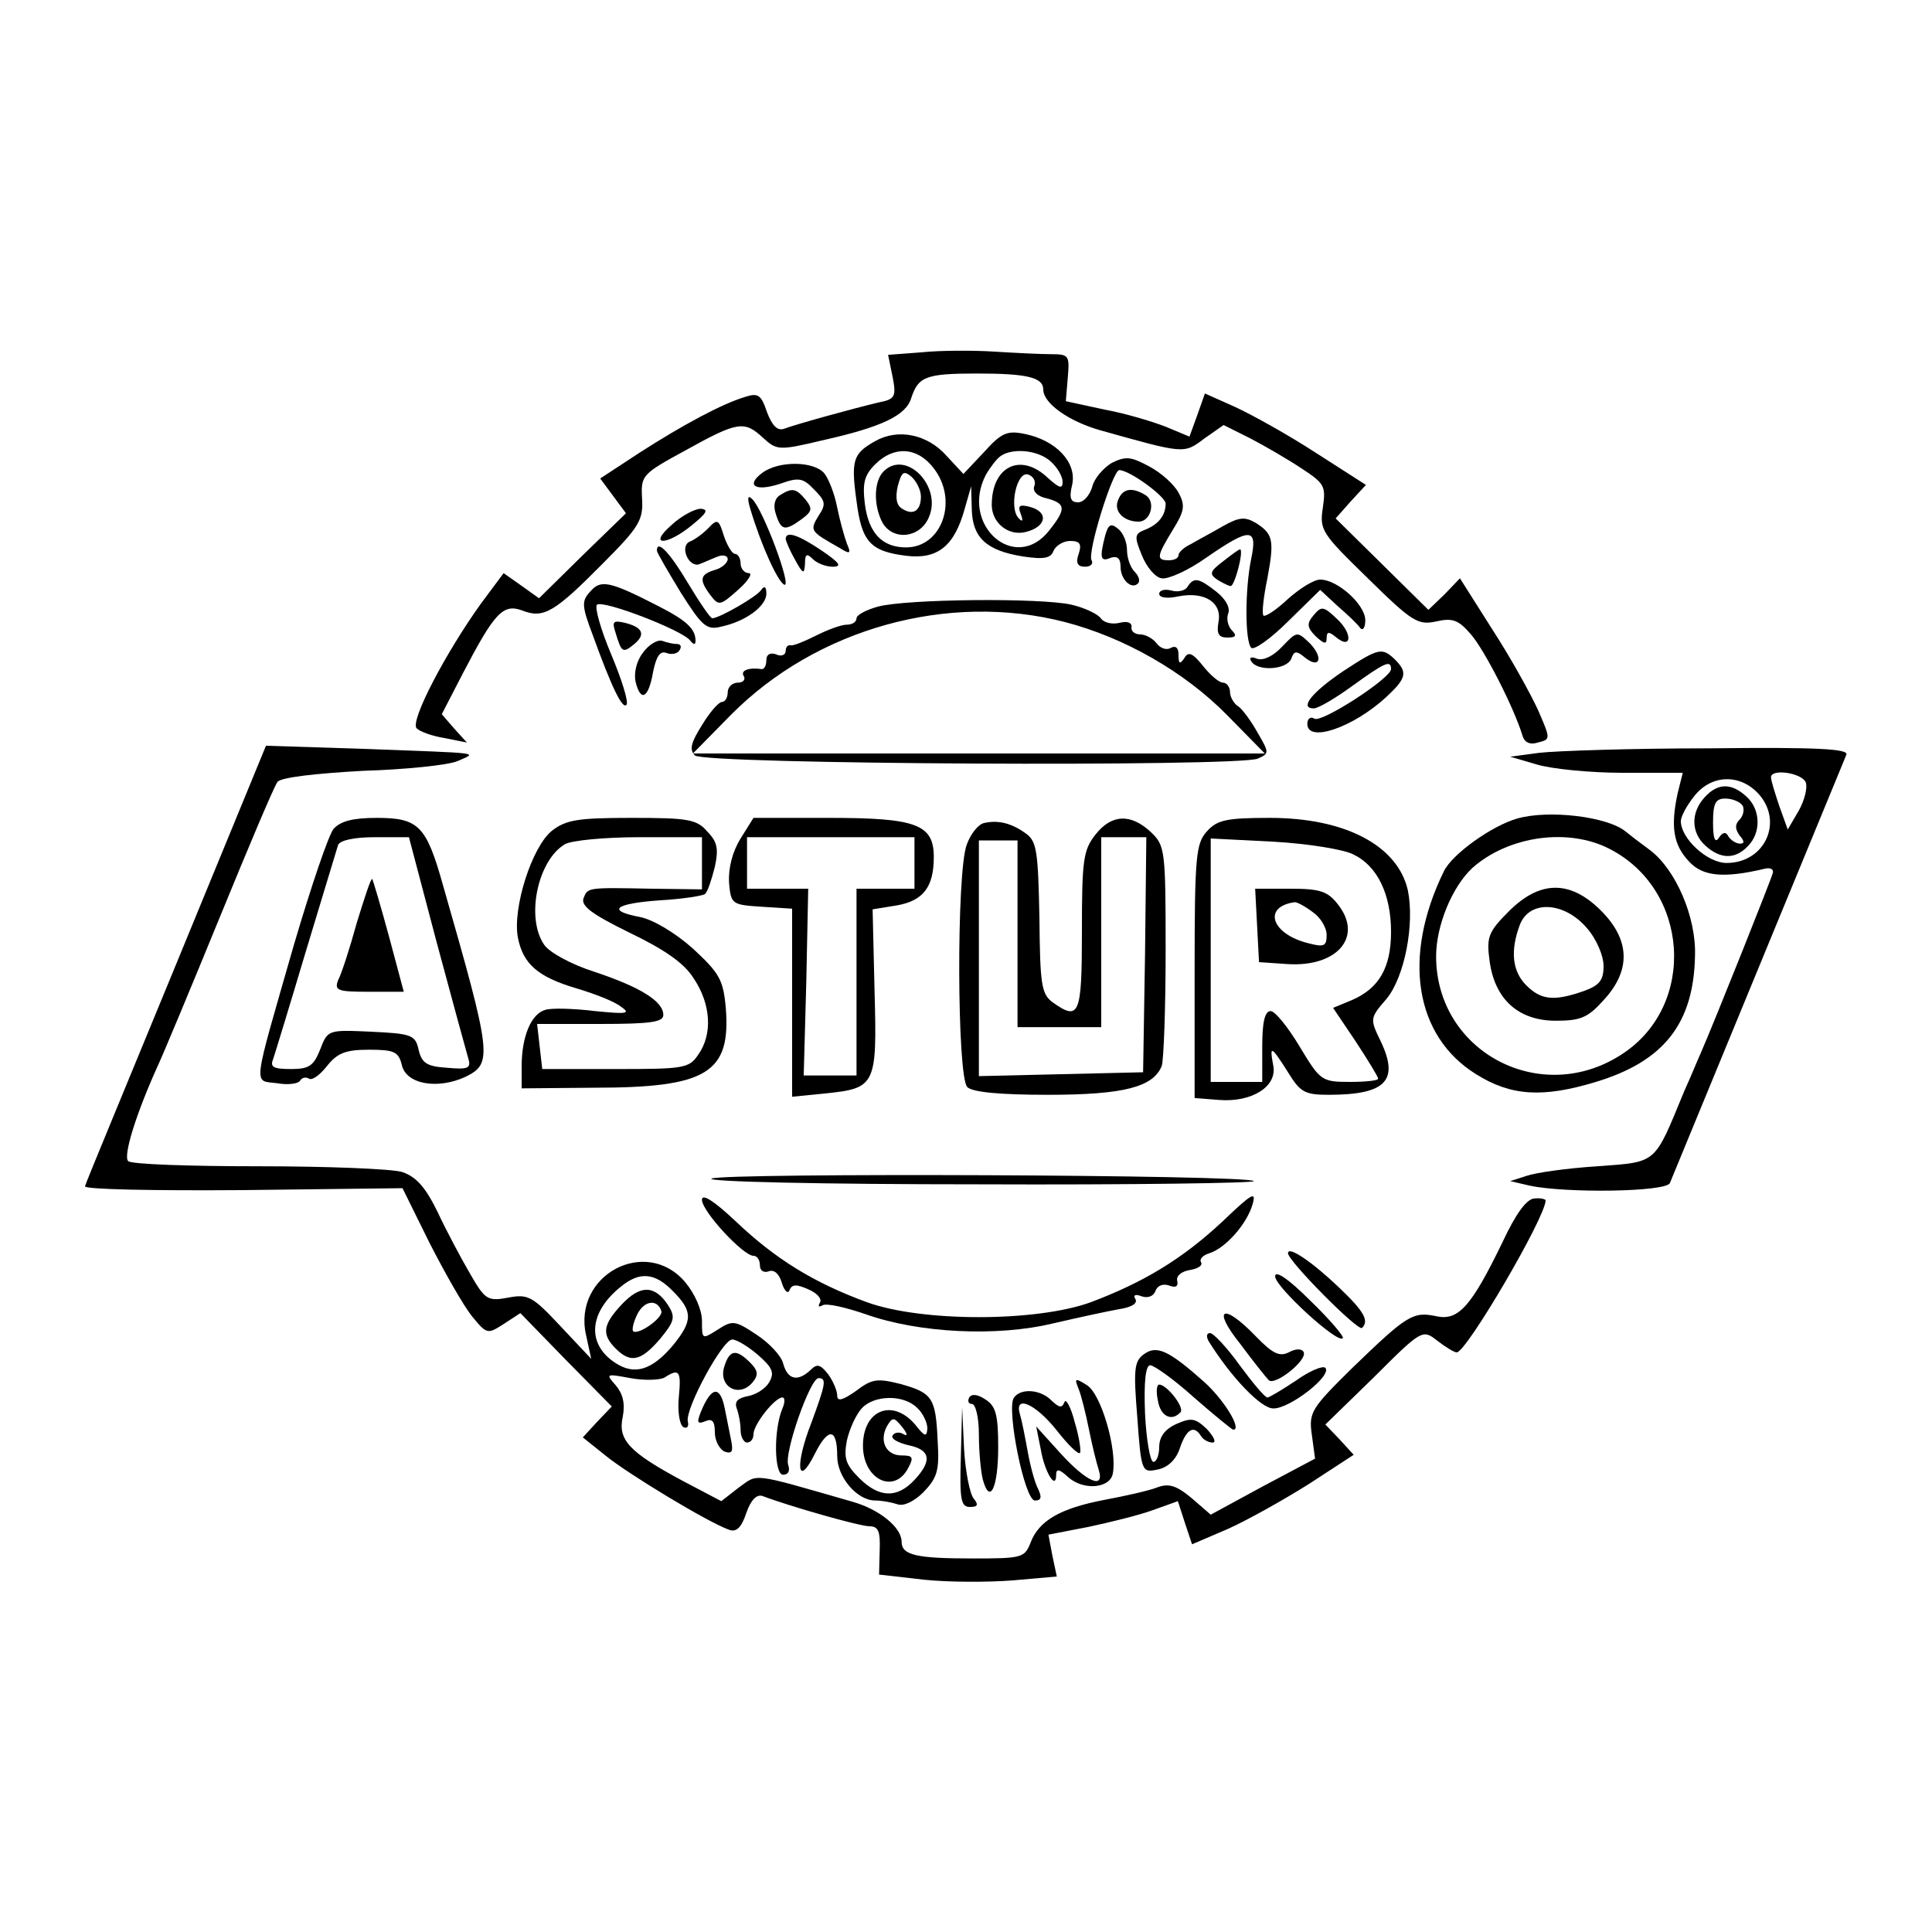 <?xml version="1.0" standalone="no"?>
<!DOCTYPE svg PUBLIC "-//W3C//DTD SVG 20010904//EN"
 "http://www.w3.org/TR/2001/REC-SVG-20010904/DTD/svg10.dtd">
<svg version="1.0" xmlns="http://www.w3.org/2000/svg"
 width="300pt" height="300pt" viewBox="0 0 300 300"
 preserveAspectRatio="xMidYMid meet">
<g transform="translate(0,300) scale(0.1,-0.1)"
fill="#000000" stroke="none">
<path d="M1432 2453 l-53 -4 7 -34 c6 -31 4 -35 -22 -40 -38 -9 -129 -34 -147
-41 -10 -3 -18 5 -26 26 -9 27 -14 30 -33 24 -37 -11 -98 -44 -165 -87 l-61
-40 20 -27 20 -27 -68 -66 -67 -66 -28 20 -27 19 -35 -47 c-54 -75 -111 -183
-100 -194 5 -5 24 -12 43 -15 l35 -7 -20 22 -19 22 32 62 c50 96 63 110 93 99
33 -13 50 -3 126 74 56 56 62 67 60 100 -2 36 0 38 68 75 81 45 91 46 120 19
21 -19 24 -20 91 -4 94 21 131 39 139 66 11 33 22 38 102 38 78 0 103 -6 103
-25 0 -21 39 -49 88 -63 132 -37 130 -37 162 -13 l30 21 42 -21 c23 -12 59
-33 80 -47 35 -23 37 -27 32 -61 -5 -34 -2 -39 70 -109 69 -68 78 -73 106 -67
26 6 35 2 54 -20 21 -24 67 -114 80 -157 3 -11 12 -15 24 -11 20 5 20 5 0 51
-12 26 -43 82 -71 125 l-50 79 -24 -25 -25 -24 -72 71 -72 71 23 26 24 26 -78
50 c-43 28 -99 59 -125 71 l-47 21 -12 -34 -12 -33 -36 15 c-20 8 -63 21 -96
27 l-60 13 3 36 c3 35 2 37 -26 37 -16 0 -56 2 -88 4 -32 2 -83 2 -112 -1z"/>
<path d="M1359 2315 c-34 -19 -38 -29 -29 -93 8 -63 21 -78 77 -85 49 -6 75
15 91 73 l10 35 1 -36 c1 -44 23 -64 79 -73 33 -5 44 -3 48 9 4 8 15 15 26 15
15 0 18 -5 13 -20 -5 -14 -2 -20 10 -20 9 0 13 5 10 10 -7 12 33 140 43 140
16 0 72 -41 72 -52 0 -19 -12 -33 -33 -41 -15 -6 -16 -10 -4 -39 7 -18 21 -35
31 -36 9 -2 41 12 69 32 68 47 80 47 70 -1 -10 -48 -10 -129 0 -139 4 -4 30
14 57 41 l50 49 27 -25 c15 -13 31 -28 35 -34 4 -5 8 0 8 12 0 24 -43 63 -70
63 -10 0 -32 -14 -50 -30 -18 -17 -35 -28 -38 -26 -3 3 0 29 6 58 11 59 9 69
-18 86 -17 10 -26 9 -51 -5 -17 -10 -40 -22 -50 -28 -11 -5 -19 -13 -19 -17 0
-5 -7 -8 -15 -8 -20 0 -19 6 6 47 18 29 20 38 9 58 -7 13 -27 31 -46 41 -28
15 -36 16 -58 5 -13 -8 -27 -24 -30 -37 -4 -13 -13 -24 -22 -24 -12 0 -14 7
-9 28 7 34 -25 68 -73 78 -28 6 -37 2 -64 -28 l-32 -34 -26 28 c-30 34 -76 43
-111 23z m90 -41 c40 -50 14 -124 -42 -124 -37 0 -58 22 -64 67 -4 33 -1 45
16 62 29 29 65 27 90 -5z m183 9 c10 -9 18 -23 18 -31 0 -12 -5 -10 -23 6 -42
40 -87 18 -87 -42 0 -28 26 -49 53 -42 32 8 36 31 6 39 -16 4 -19 2 -14 -11 4
-11 3 -13 -3 -7 -16 16 -3 75 15 68 8 -3 12 -11 9 -18 -3 -8 5 -16 20 -19 29
-8 30 -16 3 -50 -53 -67 -139 9 -98 87 7 12 17 25 23 29 19 13 59 9 78 -9z"/>
<path d="M1372 2268 c-15 -15 -16 -52 -2 -79 16 -29 58 -25 72 7 22 48 -35
107 -70 72z m58 -39 c0 -22 -12 -30 -29 -19 -9 5 -11 17 -7 35 6 22 9 25 21
15 8 -7 15 -21 15 -31z"/>
<path d="M1184 2266 c-27 -20 -11 -30 28 -17 28 10 35 9 52 -9 18 -18 19 -23
7 -41 -14 -23 -13 -24 33 -50 16 -10 18 -9 11 7 -4 11 -11 36 -15 56 -4 21
-13 44 -20 53 -16 19 -70 20 -96 1z"/>
<path d="M1211 2231 c-8 -5 -11 -16 -6 -30 8 -25 14 -26 40 -7 16 12 17 16 6
30 -15 18 -21 19 -40 7z"/>
<path d="M1736 2223 c-7 -17 9 -33 32 -33 19 0 27 31 11 41 -21 13 -36 11 -43
-8z"/>
<path d="M1165 2210 c17 -57 43 -114 53 -118 12 -4 -33 117 -50 133 -7 7 -8 2
-3 -15z"/>
<path d="M1043 2185 c-38 -33 -8 -33 32 0 22 18 26 24 13 25 -9 0 -30 -11 -45
-25z"/>
<path d="M1099 2179 c-9 -9 -22 -18 -28 -20 -7 -3 -9 -12 -5 -22 4 -10 13 -16
20 -13 8 3 21 9 29 12 8 3 15 1 15 -4 0 -6 -9 -14 -20 -17 -23 -7 -25 -15 -7
-39 13 -17 15 -17 43 8 16 14 23 26 17 26 -7 0 -13 7 -13 15 0 8 -4 15 -9 15
-4 0 -12 13 -17 28 -8 26 -10 27 -25 11z"/>
<path d="M1716 2168 c-9 -35 -7 -41 9 -34 10 3 15 -1 15 -14 0 -20 17 -36 27
-26 4 4 1 12 -5 18 -7 7 -12 22 -12 34 0 12 -6 27 -14 33 -11 9 -15 7 -20 -11z"/>
<path d="M1220 2163 c1 -5 7 -19 15 -33 12 -22 14 -22 15 -5 0 15 3 16 12 7 7
-7 21 -12 31 -12 15 0 11 6 -17 25 -37 25 -56 31 -56 18z"/>
<path d="M1020 2145 c0 -3 17 -32 37 -65 33 -52 40 -59 63 -53 38 8 70 32 70
51 0 11 -3 13 -8 6 -6 -10 -65 -44 -76 -44 -3 0 -20 25 -38 55 -28 47 -48 68
-48 50z"/>
<path d="M1900 2129 c-21 -16 -23 -20 -10 -29 8 -5 18 -10 21 -10 6 0 20 52
15 57 -1 1 -12 -7 -26 -18z"/>
<path d="M917 2082 c-14 -15 -14 -22 3 -67 30 -83 47 -118 53 -109 3 5 -8 40
-24 78 -16 38 -26 73 -22 77 9 8 134 -40 145 -56 5 -6 8 -7 8 0 0 19 -15 32
-58 54 -76 39 -89 41 -105 23z"/>
<path d="M1844 2089 c-3 -6 -15 -9 -25 -6 -11 3 -19 0 -19 -5 0 -6 12 -8 30
-4 41 8 68 -10 62 -40 -3 -18 0 -24 14 -24 13 0 15 3 7 11 -6 6 -9 18 -6 26 4
9 -4 23 -18 34 -28 22 -35 23 -45 8z"/>
<path d="M1363 2058 c-18 -5 -33 -13 -33 -18 0 -6 -7 -10 -15 -10 -9 0 -30 -8
-48 -17 -18 -9 -35 -16 -39 -15 -5 1 -8 -3 -8 -9 0 -6 -7 -9 -15 -5 -9 3 -15
0 -15 -9 0 -8 -3 -14 -7 -14 -20 3 -34 -2 -28 -11 3 -5 -1 -10 -9 -10 -9 0
-16 -7 -16 -15 0 -8 -4 -15 -9 -15 -5 0 -19 -16 -31 -36 -17 -27 -20 -38 -11
-47 14 -14 842 -18 874 -5 18 8 18 9 0 40 -10 18 -24 37 -30 41 -7 4 -13 15
-13 22 0 8 -5 15 -11 15 -6 0 -20 12 -31 26 -16 20 -23 23 -29 12 -7 -10 -9
-9 -9 5 0 11 -4 15 -12 11 -6 -4 -16 -1 -22 7 -6 8 -18 14 -26 14 -8 0 -14 5
-13 11 1 7 -6 10 -18 7 -12 -3 -24 0 -29 6 -4 7 -25 17 -46 22 -48 11 -257 9
-301 -3z m291 -24 c92 -24 185 -77 251 -144 l59 -60 -444 0 -444 0 59 60 c133
134 337 191 519 144z"/>
<path d="M2040 2045 c-11 -13 -11 -19 3 -33 13 -12 17 -13 17 -3 0 10 3 11 14
2 25 -21 27 5 2 28 -21 20 -24 20 -36 6z"/>
<path d="M956 2017 c9 -30 11 -32 29 -17 18 15 13 26 -15 33 -18 4 -20 2 -14
-16z"/>
<path d="M1991 1996 c-14 -15 -29 -22 -39 -19 -9 4 -13 2 -9 -4 10 -16 55 -13
62 4 4 12 8 13 20 3 24 -20 31 -2 9 21 -20 19 -20 19 -43 -5z"/>
<path d="M998 1986 c-10 -13 -14 -32 -11 -45 8 -32 20 -25 27 15 5 25 11 34
21 30 8 -3 17 -1 20 4 4 6 2 10 -4 10 -5 0 -15 2 -23 5 -7 2 -21 -6 -30 -19z"/>
<path d="M2086 1958 c-49 -33 -69 -58 -46 -58 7 0 34 16 60 35 50 36 60 41 60
26 0 -14 -108 -84 -119 -77 -6 4 -11 0 -11 -8 0 -30 71 -6 123 42 31 29 33 38
13 58 -20 19 -25 18 -80 -18z"/>
<path d="M274 1504 c-76 -185 -141 -341 -142 -346 -2 -5 108 -7 244 -6 l249 3
42 -85 c24 -47 53 -98 66 -114 23 -28 24 -28 49 -12 l26 17 71 -73 71 -72 -23
-24 -22 -24 35 -28 c34 -28 158 -103 191 -115 12 -5 20 2 28 26 7 20 16 29 25
26 42 -16 151 -47 166 -47 14 0 17 -8 16 -37 l-1 -38 70 -8 c39 -4 100 -4 138
-1 l68 6 -7 33 -6 32 62 12 c33 7 78 18 100 26 l39 14 11 -34 11 -33 56 24
c31 14 88 46 126 70 l69 45 -22 24 -22 23 76 74 c74 74 75 74 98 56 13 -10 26
-18 30 -18 15 0 138 210 138 236 0 2 -8 4 -17 3 -12 0 -29 -23 -50 -68 -48
-99 -68 -122 -102 -115 -37 8 -46 2 -130 -79 -65 -64 -69 -70 -64 -105 l5 -37
-81 -43 -81 -44 -30 26 c-24 20 -36 23 -54 16 -13 -5 -49 -13 -81 -19 -68 -13
-102 -32 -115 -67 -9 -23 -14 -24 -89 -24 -88 0 -111 5 -111 26 0 22 -34 50
-76 62 -160 46 -146 44 -177 22 l-27 -21 -59 31 c-84 45 -102 64 -94 100 4 21
0 36 -11 49 -16 18 -15 18 23 11 22 -4 46 -3 53 1 23 15 26 10 22 -31 -2 -21
1 -42 7 -46 6 -3 9 1 7 9 -4 20 54 127 69 127 7 0 25 -11 40 -24 23 -20 26
-28 17 -43 -6 -10 -21 -19 -33 -21 -15 -3 -21 -8 -17 -19 3 -8 6 -23 6 -34 0
-10 5 -19 10 -19 6 0 10 6 10 13 0 15 33 57 45 57 4 0 4 -8 0 -17 -14 -33 -13
-103 1 -103 8 0 11 6 8 15 -7 18 34 135 47 135 13 0 11 -9 -11 -69 -26 -66
-22 -103 5 -49 21 42 35 41 35 -3 0 -33 31 -69 59 -69 11 0 26 -3 35 -6 9 -3
25 4 40 19 21 22 25 33 22 79 -3 68 -8 75 -58 89 -36 9 -44 8 -69 -11 -20 -14
-29 -17 -29 -7 0 7 -6 22 -14 33 -12 15 -17 17 -27 7 -20 -19 -36 -16 -43 10
-3 12 -22 32 -42 45 -33 22 -37 22 -60 7 -24 -15 -24 -15 -24 14 0 17 -11 42
-26 60 -61 72 -175 11 -154 -82 l8 -37 -48 51 c-43 46 -50 50 -81 44 -32 -6
-36 -3 -59 37 -14 24 -37 67 -50 95 -19 39 -33 55 -55 63 -16 5 -117 9 -224 9
-106 0 -197 3 -202 8 -8 8 12 73 46 148 8 17 51 120 96 230 45 110 85 205 90
211 6 7 60 13 132 17 67 2 133 9 147 15 32 14 42 12 -141 19 l-156 5 -139
-338z m771 -509 c31 -31 31 -46 0 -84 -33 -39 -60 -47 -90 -27 -44 29 -41 78
9 118 29 24 53 22 81 -7z m379 -181 c9 -8 16 -23 16 -32 -1 -14 -4 -13 -19 6
-35 41 -81 23 -81 -33 0 -52 48 -76 70 -35 9 17 8 20 -10 20 -24 0 -35 22 -23
45 9 15 11 15 24 -1 8 -10 9 -15 2 -11 -6 4 -14 3 -17 -2 -3 -5 8 -11 24 -15
35 -7 38 -24 10 -54 -27 -29 -55 -28 -86 3 -21 21 -24 31 -19 58 4 18 14 40
23 50 19 21 65 22 86 1z"/>
<path d="M965 974 c-29 -31 -31 -46 -9 -68 23 -23 39 -20 69 15 23 28 24 34
12 53 -21 31 -43 31 -72 0z m62 -10 c3 -10 -36 -38 -44 -31 -2 3 1 15 7 27 11
21 31 23 37 4z"/>
<path d="M2390 1831 l-45 -6 41 -12 c23 -7 83 -13 134 -13 l93 0 -8 -32 c-11
-51 -7 -80 18 -106 21 -23 54 -26 117 -11 8 2 14 0 13 -6 -2 -9 -91 -232 -112
-280 -5 -11 -16 -38 -26 -60 -47 -114 -41 -109 -135 -116 -47 -3 -96 -10 -110
-15 l-25 -8 30 -7 c56 -12 212 -10 218 4 4 10 260 631 274 665 4 9 -42 12
-213 10 -121 0 -239 -4 -264 -7z m414 -46 c3 -8 -2 -28 -11 -44 l-17 -29 -13
36 c-7 21 -13 40 -13 45 0 14 48 7 54 -8z m-74 -17 c40 -43 11 -108 -49 -108
-30 0 -71 38 -71 65 0 7 9 24 21 39 26 33 70 35 99 4z"/>
<path d="M2647 1762 c-22 -24 -21 -55 1 -75 23 -21 46 -22 66 -1 21 21 20 57
-2 77 -24 22 -45 21 -65 -1z m59 -13 c3 -6 1 -16 -5 -22 -7 -7 -7 -14 0 -24 8
-9 8 -13 1 -13 -6 0 -14 5 -18 11 -4 8 -9 7 -15 -2 -6 -9 -9 -1 -9 24 0 30 4
37 19 37 11 0 23 -5 27 -11z"/>
<path d="M2356 1729 c-39 -11 -101 -55 -114 -82 -65 -133 -45 -256 50 -315 54
-34 104 -37 186 -12 106 32 152 91 154 196 2 60 -30 134 -70 164 -15 11 -32
24 -38 29 -28 23 -119 34 -168 20z m143 -47 c124 -63 136 -242 21 -318 -126
-84 -290 2 -290 151 0 48 25 108 56 137 56 50 149 63 213 30z"/>
<path d="M2343 1585 c-32 -32 -35 -40 -30 -77 8 -60 45 -93 103 -93 39 0 50 5
75 33 42 46 40 93 -5 138 -48 48 -95 47 -143 -1z m121 -26 c15 -17 26 -43 26
-59 0 -22 -6 -30 -31 -39 -46 -16 -66 -14 -89 9 -22 22 -25 54 -10 94 15 39
69 36 104 -5z"/>
<path d="M518 1713 c-8 -10 -35 -90 -61 -178 -66 -230 -64 -212 -27 -217 17
-3 33 -1 36 4 3 5 9 6 14 3 5 -3 17 6 28 20 16 20 29 25 65 25 39 0 46 -3 51
-24 7 -30 56 -38 99 -18 42 21 41 32 -35 297 -26 93 -38 105 -103 105 -37 0
-56 -5 -67 -17z m160 -176 c24 -89 46 -170 49 -180 5 -16 0 -18 -33 -15 -31 2
-39 7 -44 28 -5 23 -11 25 -74 28 -67 3 -67 3 -79 -28 -10 -25 -17 -30 -45
-30 -27 0 -33 3 -28 15 3 9 26 84 51 168 25 83 48 158 50 165 3 7 24 12 57 12
l53 0 43 -163z"/>
<path d="M554 1567 c-11 -40 -24 -80 -29 -89 -6 -16 -1 -18 47 -18 l55 0 -23
86 c-13 48 -25 88 -26 89 -2 2 -12 -29 -24 -68z"/>
<path d="M857 1710 c-31 -25 -61 -119 -53 -165 8 -42 31 -62 92 -80 27 -8 58
-20 68 -28 16 -11 10 -12 -40 -7 -33 4 -67 5 -77 2 -22 -6 -37 -41 -37 -88 l0
-34 113 1 c175 0 212 23 204 124 -4 44 -10 54 -51 92 -28 25 -62 45 -82 49
-53 10 -40 21 31 26 35 2 67 7 70 10 4 4 10 22 15 42 6 28 4 39 -12 55 -16 19
-31 21 -117 21 -84 0 -102 -3 -124 -20z m233 -51 l0 -40 -77 1 c-103 2 -100 2
-107 -15 -4 -12 14 -25 71 -53 54 -26 85 -47 100 -71 27 -40 30 -87 7 -119
-14 -21 -23 -22 -128 -22 l-114 0 -4 35 -4 35 98 0 c79 0 98 3 98 14 0 21 -35
43 -107 67 -35 11 -70 30 -78 42 -29 42 -10 131 32 156 10 6 62 11 116 11 l97
0 0 -41z"/>
<path d="M1150 1698 c-13 -21 -19 -46 -18 -68 3 -34 4 -35 51 -38 l47 -3 0
-146 0 -146 50 5 c80 8 82 12 78 159 l-3 127 37 6 c41 7 58 28 58 75 0 51 -27
61 -162 61 l-118 0 -20 -32z m270 -38 l0 -40 -45 0 -45 0 0 -145 0 -145 -41 0
-41 0 4 145 3 145 -47 0 -48 0 0 40 0 40 130 0 130 0 0 -40z"/>
<path d="M1528 1722 c-9 -2 -21 -17 -27 -34 -16 -44 -15 -360 1 -376 8 -8 51
-12 125 -12 118 0 164 12 177 45 3 9 6 90 6 179 0 157 -1 163 -23 184 -31 29
-61 28 -86 -4 -19 -24 -21 -40 -21 -150 0 -131 -4 -140 -46 -110 -17 13 -19
28 -20 131 -2 101 -4 118 -20 130 -23 17 -44 22 -66 17z m52 -172 l0 -145 65
0 65 0 0 148 0 147 35 0 35 0 -2 -182 -3 -183 -127 -3 -128 -3 0 183 0 183 30
0 30 0 0 -145z"/>
<path d="M1874 1709 c-17 -19 -19 -38 -19 -218 l0 -196 38 -3 c51 -4 91 21 84
54 -6 32 -3 30 23 -11 19 -31 26 -35 63 -35 89 0 110 22 81 83 -17 35 -17 36
9 66 28 34 44 116 33 169 -16 69 -97 112 -214 112 -67 0 -82 -3 -98 -21z m228
-36 c37 -18 58 -62 58 -120 0 -56 -19 -88 -61 -106 l-29 -12 35 -52 c19 -29
35 -55 35 -58 0 -3 -20 -5 -44 -5 -44 0 -46 2 -78 55 -18 30 -38 55 -45 55 -9
0 -13 -17 -13 -55 l0 -55 -40 0 -40 0 0 189 0 189 98 -5 c53 -3 109 -12 124
-20z"/>
<path d="M1952 1563 l3 -57 44 -3 c77 -5 118 42 79 92 -16 21 -28 25 -74 25
l-55 0 3 -57z m86 21 c12 -8 22 -24 22 -36 0 -17 -4 -19 -27 -13 -59 14 -73
57 -23 64 3 1 16 -6 28 -15z"/>
<path d="M1105 1170 c-11 -5 175 -9 414 -9 239 -1 432 2 428 5 -9 10 -819 13
-842 4z"/>
<path d="M1090 1137 c0 -18 64 -87 80 -87 6 0 10 -7 10 -15 0 -8 6 -12 14 -9
8 3 16 -4 20 -18 4 -13 10 -18 12 -11 4 9 11 9 29 1 14 -6 22 -15 18 -21 -3
-6 -2 -7 4 -4 6 4 36 -3 68 -14 82 -29 203 -35 290 -14 39 9 85 19 102 22 20
3 30 9 26 16 -4 6 0 8 10 4 9 -3 18 0 21 8 3 9 12 12 21 9 10 -4 15 -2 13 7
-2 8 7 15 20 17 12 2 20 7 17 12 -3 5 3 11 13 14 25 8 58 45 67 76 6 21 -1 17
-46 -26 -63 -59 -123 -95 -205 -126 -85 -31 -263 -31 -348 0 -82 30 -142 67
-203 125 -35 33 -53 44 -53 34z"/>
<path d="M2000 1054 c0 -12 109 -122 115 -116 11 11 4 25 -36 63 -42 40 -79
65 -79 53z"/>
<path d="M1980 1018 c0 -16 97 -105 105 -96 3 2 -20 29 -50 58 -35 35 -55 48
-55 38z"/>
<path d="M1926 913 c20 -27 40 -52 44 -56 9 -10 62 32 54 44 -3 5 -12 5 -23
-1 -14 -7 -25 -2 -51 25 -51 53 -69 44 -24 -12z"/>
<path d="M1877 917 c35 -56 81 -104 100 -104 25 -1 92 51 81 63 -4 4 -25 -5
-46 -20 -21 -14 -41 -26 -44 -26 -4 0 -23 23 -43 50 -20 28 -41 50 -46 50 -6
0 -6 -6 -2 -13z"/>
<path d="M1776 897 c-15 -11 -16 -24 -10 -98 6 -84 7 -86 31 -81 16 3 29 15
35 33 10 30 22 37 33 19 3 -5 11 -10 18 -10 6 0 2 9 -9 21 -18 17 -24 18 -47
8 -18 -8 -27 -20 -27 -36 0 -12 -4 -23 -9 -23 -5 0 -11 34 -13 75 -2 50 1 75
8 75 6 0 37 -22 68 -50 31 -27 59 -50 61 -50 14 0 -14 46 -45 74 -55 49 -74
58 -94 43z"/>
<path d="M1125 879 c-11 -32 23 -51 44 -25 9 11 8 18 -4 30 -22 22 -32 20 -40
-5z"/>
<path d="M1675 843 c4 -10 11 -38 16 -63 5 -25 12 -53 15 -62 10 -32 -19 -19
-59 25 l-38 42 7 -35 c6 -36 24 -65 24 -40 0 10 5 9 19 -4 24 -21 65 -17 69 6
7 37 -18 123 -40 137 -19 12 -20 11 -13 -6z"/>
<path d="M1798 825 c4 -24 21 -33 35 -18 7 7 -21 43 -33 43 -4 0 -5 -11 -2
-25z"/>
<path d="M1091 814 c-10 -23 -9 -26 4 -21 11 5 15 0 15 -17 0 -13 7 -26 15
-30 12 -4 14 0 10 19 -3 14 -7 36 -10 50 -7 32 -19 32 -34 -1z"/>
<path d="M1505 830 c-3 -6 -1 -10 4 -10 6 0 11 -21 11 -47 0 -27 3 -58 6 -70
11 -41 24 -13 24 50 0 51 -4 64 -20 74 -12 8 -21 9 -25 3z"/>
<path d="M1574 829 c-11 -19 17 -159 33 -159 10 0 11 5 5 18 -5 9 -12 35 -16
57 -4 22 -9 48 -12 58 -10 32 23 18 56 -23 18 -23 34 -39 37 -36 2 2 -1 24 -8
47 -6 24 -14 38 -16 32 -4 -10 -8 -9 -20 2 -17 18 -49 20 -59 4z"/>
<path d="M1492 738 c-2 -66 0 -78 14 -78 12 0 14 3 6 13 -6 7 -13 42 -15 77
l-3 65 -2 -77z"/>
</g>
</svg>
